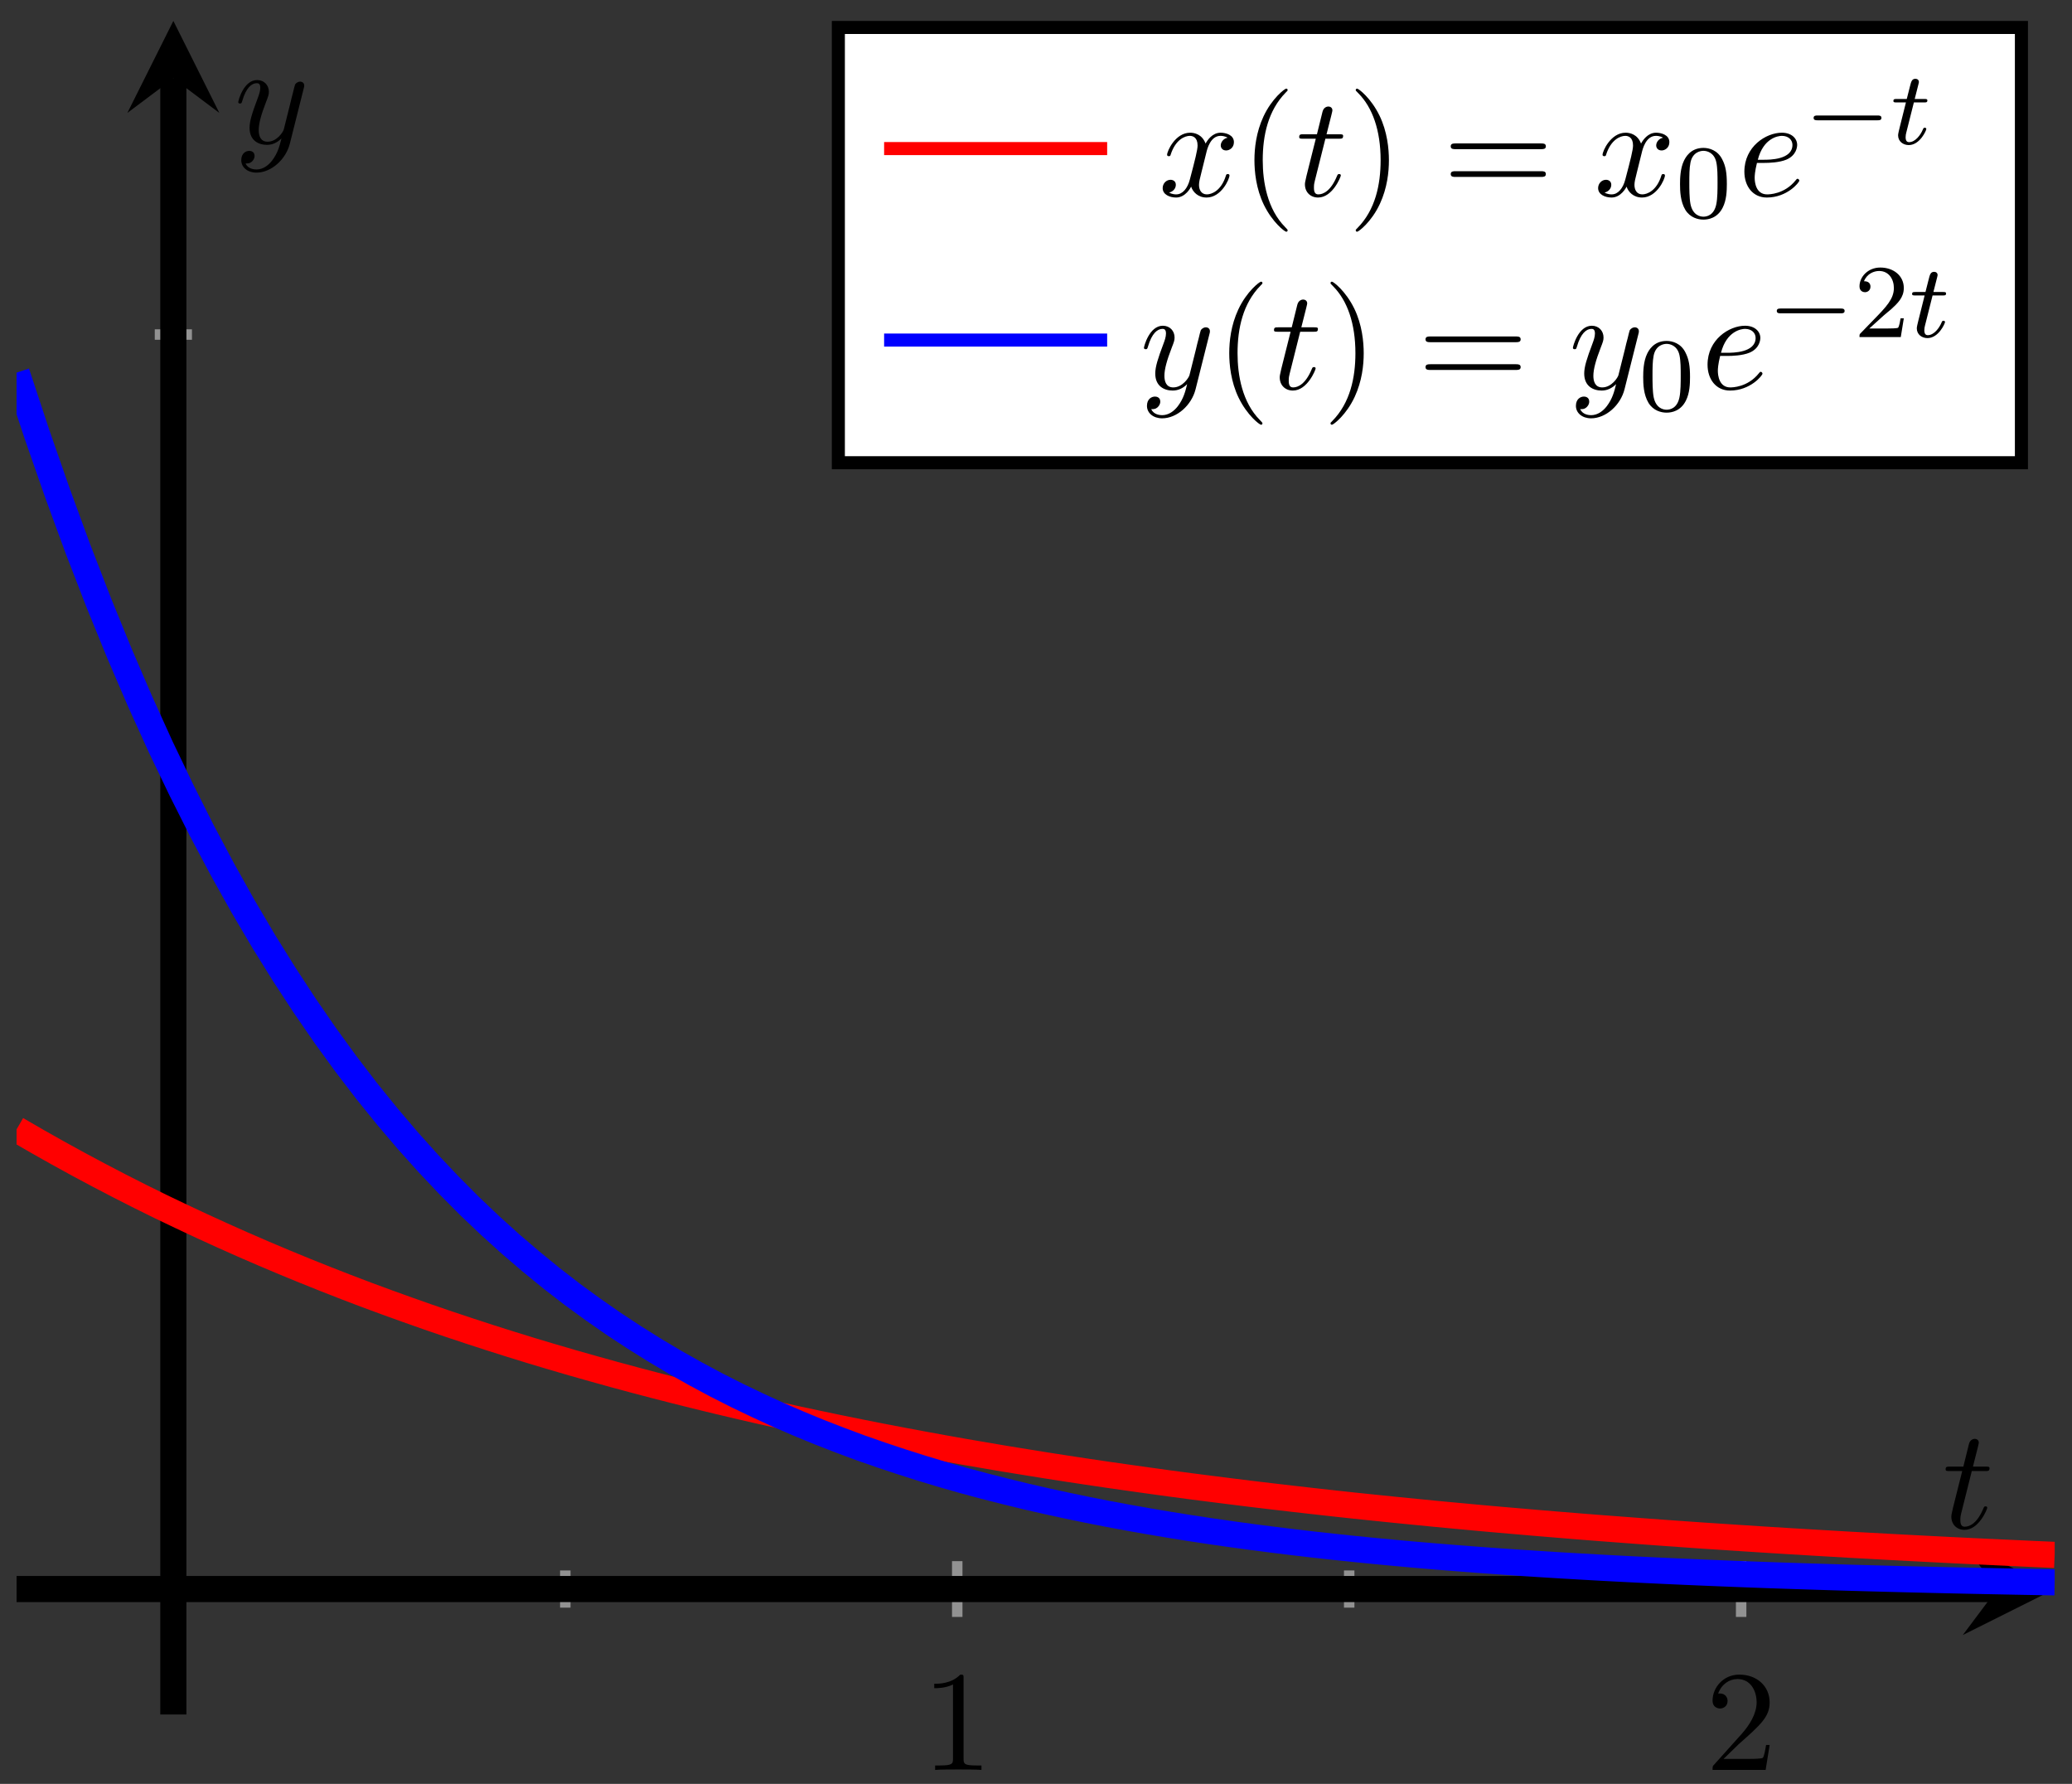 <svg xmlns="http://www.w3.org/2000/svg" xmlns:xlink="http://www.w3.org/1999/xlink" version="1.1" width="158" height="136" viewBox="0 0 158 136">
<rect x="0" y="0" width="158" height="136" fill="#333333" stroke="none"/>
<defs>
<path id="font_1_3" d="M.294 .64C.294 .664 .294 .666 .271 .666 .209 .602 .121 .602 .089 .602V.571C.109 .571 .168 .571 .22 .597V.079C.22 .043 .217 .031 .127 .031H.095V0C.13 .003 .217 .003 .257 .003 .297 .003 .384 .003 .419 0V.031H.387C.297 .031 .294 .042 .294 .079V.64Z"/>
<path id="font_1_4" d="M.127 .077 .233 .18C.389 .318 .449 .372 .449 .472 .449 .586 .359 .666 .237 .666 .124 .666 .05 .574 .05 .485 .05 .429 .1 .429 .103 .429 .12 .429 .155 .441 .155 .482 .155 .508 .137 .534 .102 .534 .094 .534 .092 .534 .089 .533 .112 .598 .166 .635 .224 .635 .315 .635 .358 .554 .358 .472 .358 .392 .308 .313 .253 .251L.061 .037C.05 .026 .05 .024 .05 0H.421L.449 .174H.424C.419 .144 .412 .1 .402 .085 .395 .077 .329 .077 .307 .077H.127Z"/>
<clipPath id="clip_2">
<path transform="matrix(1,0,0,-1,1.264,130.707)" d="M0 0H155.417V129.112H0Z"/>
</clipPath>
<path id="font_3_2" d="M.206 .4H.3C.32 .4 .33 .4 .33 .42 .33 .431 .32 .431 .302 .431H.214C.25 .572 .255 .592 .255 .598 .255 .615 .243 .625 .226 .625 .223 .625 .195 .624 .186 .589L.147 .431H.053C.033 .431 .023 .431 .023 .412 .023 .4 .031 .4 .051 .4H.139C.067 .116 .063 .099 .063 .081 .063 .027 .101-.011 .155-.011 .257-.011 .314 .135 .314 .143 .314 .153 .306 .153 .302 .153 .293 .153 .292 .15 .287 .139 .244 .035 .191 .011 .157 .011 .136 .011 .126 .024 .126 .057 .126 .081 .128 .088 .132 .105L.206 .4Z"/>
<path id="font_3_4" d="M.486 .381C.49 .395 .49 .397 .49 .404 .49 .422 .476 .431 .461 .431 .451 .431 .435 .425 .426 .41 .424 .405 .416 .374 .412 .356 .405 .33 .398 .303 .392 .276L.347 .096C.343 .081 .3 .011 .234 .011 .183 .011 .172 .055 .172 .092 .172 .138 .189 .2 .223 .288 .239 .329 .243 .34 .243 .36 .243 .405 .211 .442 .161 .442 .066 .442 .029 .297 .029 .288 .029 .278 .039 .278 .041 .278 .051 .278 .052 .28 .057 .296 .084 .39 .124 .42 .158 .42 .166 .42 .183 .42 .183 .388 .183 .363 .173 .337 .166 .318 .126 .212 .108 .155 .108 .108 .108 .019 .171-.011 .23-.011 .269-.011 .303 .006 .331 .034 .318-.018 .306-.067 .266-.12 .24-.154 .202-.183 .156-.183 .142-.183 .097-.18 .08-.141 .096-.141 .109-.141 .123-.129 .133-.12 .143-.107 .143-.088 .143-.057 .116-.053 .106-.053 .083-.053 .05-.069 .05-.118 .05-.168 .094-.205 .156-.205 .259-.205 .362-.114 .39-.001L.486 .381Z"/>
<path id="font_3_3" d="M.334 .302C.34 .328 .363 .42 .433 .42 .438 .42 .462 .42 .483 .407 .455 .402 .435 .377 .435 .353 .435 .337 .446 .318 .473 .318 .495 .318 .527 .336 .527 .376 .527 .428 .468 .442 .434 .442 .376 .442 .341 .389 .329 .366 .304 .432 .25 .442 .221 .442 .117 .442 .06 .313 .06 .288 .06 .278 .07 .278 .072 .278 .08 .278 .083 .28 .085 .289 .119 .395 .185 .42 .219 .42 .238 .42 .273 .411 .273 .353 .273 .322 .256 .255 .219 .115 .203 .053 .168 .011 .124 .011 .118 .011 .095 .011 .074 .024 .099 .029 .121 .05 .121 .078 .121 .105 .099 .113 .084 .113 .054 .113 .029 .087 .029 .055 .029 .009 .079-.011 .123-.011 .189-.011 .225 .059 .228 .065 .24 .028 .276-.011 .336-.011 .439-.011 .496 .118 .496 .143 .496 .153 .487 .153 .484 .153 .475 .153 .473 .149 .471 .142 .438 .035 .37 .011 .338 .011 .299 .011 .283 .043 .283 .077 .283 .099 .289 .121 .3 .165L.334 .302Z"/>
<path id="font_1_1" d="M.331-.24C.331-.237 .331-.235 .314-.218 .189-.092 .157 .097 .157 .25 .157 .424 .195 .598 .318 .723 .331 .735 .331 .737 .331 .74 .331 .747 .327 .75 .321 .75 .311 .75 .221 .682 .162 .555 .111 .445 .099 .334 .099 .25 .099 .172 .11 .051 .165-.062 .225-.185 .311-.25 .321-.25 .327-.25 .331-.247 .331-.24Z"/>
<path id="font_1_2" d="M.289 .25C.289 .328 .278 .449 .223 .562 .163 .685 .077 .75 .067 .75 .061 .75 .057 .746 .057 .74 .057 .737 .057 .735 .076 .717 .174 .618 .231 .459 .231 .25 .231 .079 .194-.097 .07-.223 .057-.235 .057-.237 .057-.24 .057-.246 .061-.25 .067-.25 .077-.25 .167-.182 .226-.055 .277 .055 .289 .166 .289 .25Z"/>
<path id="font_1_5" d="M.687 .327C.702 .327 .721 .327 .721 .347 .721 .367 .702 .367 .688 .367H.089C.075 .367 .056 .367 .056 .347 .056 .327 .075 .327 .09 .327H.687M.688 .133C.702 .133 .721 .133 .721 .153 .721 .173 .702 .173 .687 .173H.09C.075 .173 .056 .173 .056 .153 .056 .133 .075 .133 .089 .133H.688Z"/>
<path id="font_4_1" d="M.489 .319C.489 .426 .478 .491 .445 .555 .401 .643 .32 .665 .265 .665 .139 .665 .093 .571 .079 .543 .043 .47 .041 .371 .041 .319 .041 .253 .044 .152 .092 .072 .138-.002 .212-.021 .265-.021 .313-.021 .399-.006 .449 .093 .486 .165 .489 .254 .489 .319M.265 .007C.231 .007 .162 .023 .141 .128 .13 .185 .13 .279 .13 .331 .13 .4 .13 .47 .141 .525 .162 .627 .24 .637 .265 .637 .299 .637 .368 .62 .388 .529 .4 .474 .4 .399 .4 .331 .4 .272 .4 .182 .388 .126 .367 .021 .298 .007 .265 .007Z"/>
<path id="font_3_1" d="M.187 .231C.216 .231 .29 .233 .34 .254 .41 .284 .415 .343 .415 .357 .415 .401 .377 .442 .308 .442 .197 .442 .046 .345 .046 .17 .046 .068 .105-.011 .203-.011 .346-.011 .43 .095 .43 .107 .43 .113 .424 .12 .418 .12 .413 .12 .411 .118 .405 .11 .326 .011 .217 .011 .205 .011 .127 .011 .118 .095 .118 .127 .118 .139 .119 .17 .134 .231H.187M.14 .253C.179 .405 .282 .42 .308 .42 .355 .42 .382 .391 .382 .357 .382 .253 .222 .253 .181 .253H.14Z"/>
<path id="font_5_1" d="M.699 .227C.715 .227 .737 .227 .737 .25 .737 .273 .715 .273 .699 .273H.126C.11 .273 .088 .273 .088 .25 .088 .227 .11 .227 .126 .227H.699Z"/>
<path id="font_6_1" d="M.221 .398H.319C.338 .398 .35 .398 .35 .417 .35 .431 .337 .431 .32 .431H.229L.265 .573C.269 .588 .269 .592 .269 .593 .269 .614 .253 .624 .236 .624 .202 .624 .195 .597 .184 .553L.153 .431H.057C.038 .431 .025 .431 .025 .412 .025 .398 .038 .398 .055 .398H.145L.085 .158C.079 .133 .07 .098 .07 .084 .07 .024 .119-.01 .172-.01 .279-.01 .34 .131 .34 .143 .34 .154 .331 .156 .325 .156 .314 .156 .313 .152 .306 .137 .286 .089 .236 .018 .175 .018 .154 .018 .142 .032 .142 .065 .142 .084 .145 .095 .148 .108L.221 .398Z"/>
<path id="font_4_2" d="M.282 .204C.298 .219 .34 .252 .356 .266 .418 .323 .477 .378 .477 .469 .477 .588 .377 .665 .252 .665 .132 .665 .053 .574 .053 .485 .053 .436 .092 .429 .106 .429 .127 .429 .158 .444 .158 .482 .158 .534 .108 .534 .096 .534 .125 .607 .192 .632 .241 .632 .334 .632 .382 .553 .382 .469 .382 .365 .309 .289 .191 .168L.065 .038C.053 .027 .053 .025 .053 0H.448L.477 .179H.446C.443 .159 .435 .109 .423 .09 .417 .082 .341 .082 .325 .082H.147L.282 .204Z"/>
</defs>
<path transform="matrix(1,0,0,-1,1.264,130.707)" stroke-width=".797" stroke-linecap="butt" stroke-miterlimit="10" stroke-linejoin="miter" fill="none" stroke="#929292" d="M41.843 8.146V10.981M101.619 8.146V10.981"/>
<path transform="matrix(1,0,0,-1,1.264,130.707)" stroke-width=".797" stroke-linecap="butt" stroke-miterlimit="10" stroke-linejoin="miter" fill="none" stroke="#929292" d="M71.731 7.438V11.69M131.507 7.438V11.69"/>
<path transform="matrix(1,0,0,-1,1.264,130.707)" stroke-width=".797" stroke-linecap="butt" stroke-miterlimit="10" stroke-linejoin="miter" fill="none" stroke="#929292" d="M10.538 105.203H13.373"/>
<path transform="matrix(1,0,0,-1,1.264,130.707)" stroke-width=".797" stroke-linecap="butt" stroke-miterlimit="10" stroke-linejoin="miter" fill="none" stroke="#929292" d=""/>
<path transform="matrix(1,0,0,-1,1.264,130.707)" stroke-width="1.993" stroke-linecap="butt" stroke-miterlimit="10" stroke-linejoin="miter" fill="none" stroke="#000000" d="M0 9.564H151.033"/>
<path transform="matrix(1,0,0,-1,152.301,121.143)" d="M4.384 0-2.63 3.507 0 0-2.63-3.507"/>
<path transform="matrix(1,0,0,-1,1.264,130.707)" stroke-width="1.993" stroke-linecap="butt" stroke-miterlimit="10" stroke-linejoin="miter" fill="none" stroke="#000000" d="M11.955 0V124.729"/>
<path transform="matrix(0,-1,-1,-0,13.22,5.978)" d="M4.384 0-2.63 3.507 0 0-2.63-3.507"/>
<use data-text="1" xlink:href="#font_1_3" transform="matrix(10.909,0,0,-10.909,70.27,134.932)"/>
<use data-text="2" xlink:href="#font_1_4" transform="matrix(10.909,0,0,-10.909,130.046,134.932)"/>
<g clip-path="url(#clip_2)">
<path transform="matrix(1,0,0,-1,1.264,130.707)" stroke-width="1.993" stroke-linecap="butt" stroke-miterlimit="10" stroke-linejoin="miter" fill="none" stroke="#ff0000" d="M0 44.607 1.57 43.699 3.14 42.814 4.709 41.952 6.279 41.113 7.849 40.295 9.419 39.498 10.989 38.723 12.559 37.972 14.128 37.237 15.698 36.52 17.268 35.82 18.838 35.14 20.408 34.477 21.978 33.831 23.547 33.203 25.117 32.589 26.687 31.991 28.257 31.412 29.827 30.847 31.397 30.293 32.966 29.756 34.536 29.234 36.106 28.723 37.676 28.226 39.246 27.741 40.816 27.271 42.385 26.812 43.955 26.367 45.525 25.93 47.095 25.506 48.665 25.093 50.234 24.691 51.804 24.298 53.374 23.916 54.944 23.543 56.514 23.181 58.084 22.828 59.653 22.484 61.223 22.151 62.793 21.823 64.363 21.505 65.933 21.195 67.503 20.894 69.072 20.601 70.642 20.314 72.212 20.035 73.782 19.766 75.352 19.499 76.922 19.244 78.491 18.991 80.061 18.747 81.631 18.509 83.201 18.277 84.771 18.053 86.341 17.832 87.91 17.616 89.48 17.407 91.05 17.206 92.62 17.008 94.19 16.813 95.76 16.626 97.329 16.443 98.899 16.265 100.469 16.09 102.039 15.92 103.609 15.757 105.179 15.596 106.748 15.441 108.318 15.286 109.888 15.14 111.458 14.993 113.028 14.853 114.597 14.718 116.167 14.583 117.737 14.454 119.307 14.325 120.877 14.202 122.447 14.084 124.016 13.966 125.586 13.851 127.156 13.739 128.726 13.63 130.296 13.527 131.866 13.423 133.435 13.323 135.005 13.225 136.575 13.131 138.145 13.039 139.715 12.947 141.285 12.861 142.854 12.775 144.424 12.692 145.994 12.611 147.564 12.531 149.134 12.454 150.704 12.38 152.273 12.308 153.843 12.236 155.413 12.167"/>
<path transform="matrix(1,0,0,-1,1.264,130.707)" stroke-width="1.993" stroke-linecap="butt" stroke-miterlimit="10" stroke-linejoin="miter" fill="none" stroke="#0000ff" d="M0 102.298 1.57 97.552 3.14 93.053 4.709 88.78 6.279 84.727 7.849 80.882 9.419 77.232 10.989 73.771 12.559 70.499 14.128 67.379 15.698 64.425 17.268 61.615 18.838 58.953 20.408 56.429 21.978 54.029 23.547 51.753 25.117 49.595 26.687 47.544 28.257 45.603 29.827 43.757 31.397 42.008 32.966 40.349 34.536 38.769 36.106 37.277 37.676 35.859 39.246 34.517 40.816 33.235 42.385 32.023 43.955 30.879 45.525 29.784 47.095 28.752 48.665 27.77 50.234 26.837 51.804 25.954 53.374 25.114 54.944 24.319 56.514 23.567 58.084 22.845 59.653 22.167 61.223 21.521 62.793 20.911 64.363 20.326 65.933 19.78 67.503 19.257 69.072 18.76 70.642 18.287 72.212 17.839 73.782 17.417 75.352 17.019 76.922 16.633 78.491 16.273 80.061 15.931 81.631 15.605 83.201 15.296 84.771 15.003 86.341 14.725 87.91 14.461 89.48 14.21 91.05 13.972 92.62 13.747 94.19 13.533 95.76 13.33 97.329 13.137 98.899 12.954 100.469 12.781 102.039 12.616 103.609 12.46 105.179 12.312 106.748 12.171 108.318 12.038 109.888 11.911 111.458 11.791 113.028 11.677 114.597 11.569 116.167 11.466 117.737 11.369 119.307 11.277 120.877 11.189 122.447 11.106 124.016 11.027 125.586 10.952 127.156 10.881 128.726 10.814 130.296 10.75 131.866 10.689 133.435 10.631 135.005 10.577 136.575 10.525 138.145 10.476 139.715 10.429 141.285 10.385 142.854 10.343 144.424 10.303 145.994 10.265 147.564 10.229 149.134 10.195 150.704 10.163 152.273 10.132 153.843 10.103 155.413 10.076"/>
</g>
<use data-text="t" xlink:href="#font_3_2" transform="matrix(10.909,0,0,-10.909,148.112,116.511)"/>
<use data-text="y" xlink:href="#font_3_4" transform="matrix(10.909,0,0,-10.909,17.852,10.924)"/>
<path transform="matrix(1,0,0,-1,1.264,130.707)" d="M62.664 95.43H152.879V128.614H62.664Z" fill="#ffffff"/>
<path transform="matrix(1,0,0,-1,1.264,130.707)" stroke-width=".996" stroke-linecap="butt" stroke-miterlimit="10" stroke-linejoin="miter" fill="none" stroke="#000000" d="M62.664 95.43H152.879V128.614H62.664Z"/>
<path transform="matrix(1,0,0,-1,67.418,11.327)" stroke-width=".996" stroke-linecap="butt" stroke-miterlimit="10" stroke-linejoin="miter" fill="none" stroke="#ff0000" d="M0 0H8.504 17.008"/>
<use data-text="x" xlink:href="#font_3_3" transform="matrix(10.909,0,0,-10.909,88.343,14.939)"/>
<use data-text="(" xlink:href="#font_1_1" transform="matrix(10.909,0,0,-10.909,94.577,14.939)"/>
<use data-text="t" xlink:href="#font_3_2" transform="matrix(10.909,0,0,-10.909,98.82,14.939)"/>
<use data-text=")" xlink:href="#font_1_2" transform="matrix(10.909,0,0,-10.909,102.759,14.939)"/>
<use data-text="=" xlink:href="#font_1_5" transform="matrix(10.909,0,0,-10.909,110.014,14.939)"/>
<use data-text="x" xlink:href="#font_3_3" transform="matrix(10.909,0,0,-10.909,121.548,14.939)"/>
<use data-text="0" xlink:href="#font_4_1" transform="matrix(7.97,0,0,-7.97,127.783,16.575)"/>
<use data-text="e" xlink:href="#font_3_1" transform="matrix(10.909,0,0,-10.909,132.515,14.939)"/>
<use data-text="&#x2212;" xlink:href="#font_5_1" transform="matrix(7.97,0,0,-7.97,137.595,10.98)"/>
<use data-text="t" xlink:href="#font_6_1" transform="matrix(7.97,0,0,-7.97,144.181,10.98)"/>
<path transform="matrix(1,0,0,-1,67.418,25.926)" stroke-width=".996" stroke-linecap="butt" stroke-miterlimit="10" stroke-linejoin="miter" fill="none" stroke="#0000ff" d="M0 0H8.504 17.008"/>
<use data-text="y" xlink:href="#font_3_4" transform="matrix(10.909,0,0,-10.909,86.916,29.655)"/>
<use data-text="(" xlink:href="#font_1_1" transform="matrix(10.909,0,0,-10.909,92.656,29.655)"/>
<use data-text="t" xlink:href="#font_3_2" transform="matrix(10.909,0,0,-10.909,96.898,29.655)"/>
<use data-text=")" xlink:href="#font_1_2" transform="matrix(10.909,0,0,-10.909,100.837,29.655)"/>
<use data-text="=" xlink:href="#font_1_5" transform="matrix(10.909,0,0,-10.909,108.092,29.655)"/>
<use data-text="y" xlink:href="#font_3_4" transform="matrix(10.909,0,0,-10.909,119.626,29.655)"/>
<use data-text="0" xlink:href="#font_4_1" transform="matrix(7.97,0,0,-7.97,124.975,31.292)"/>
<use data-text="e" xlink:href="#font_3_1" transform="matrix(10.909,0,0,-10.909,129.707,29.655)"/>
<use data-text="&#x2212;" xlink:href="#font_5_1" transform="matrix(7.97,0,0,-7.97,134.787,25.696)"/>
<use data-text="2" xlink:href="#font_4_2" transform="matrix(7.97,0,0,-7.97,141.373,25.696)"/>
<use data-text="t" xlink:href="#font_6_1" transform="matrix(7.97,0,0,-7.97,145.607,25.696)"/>
</svg>
